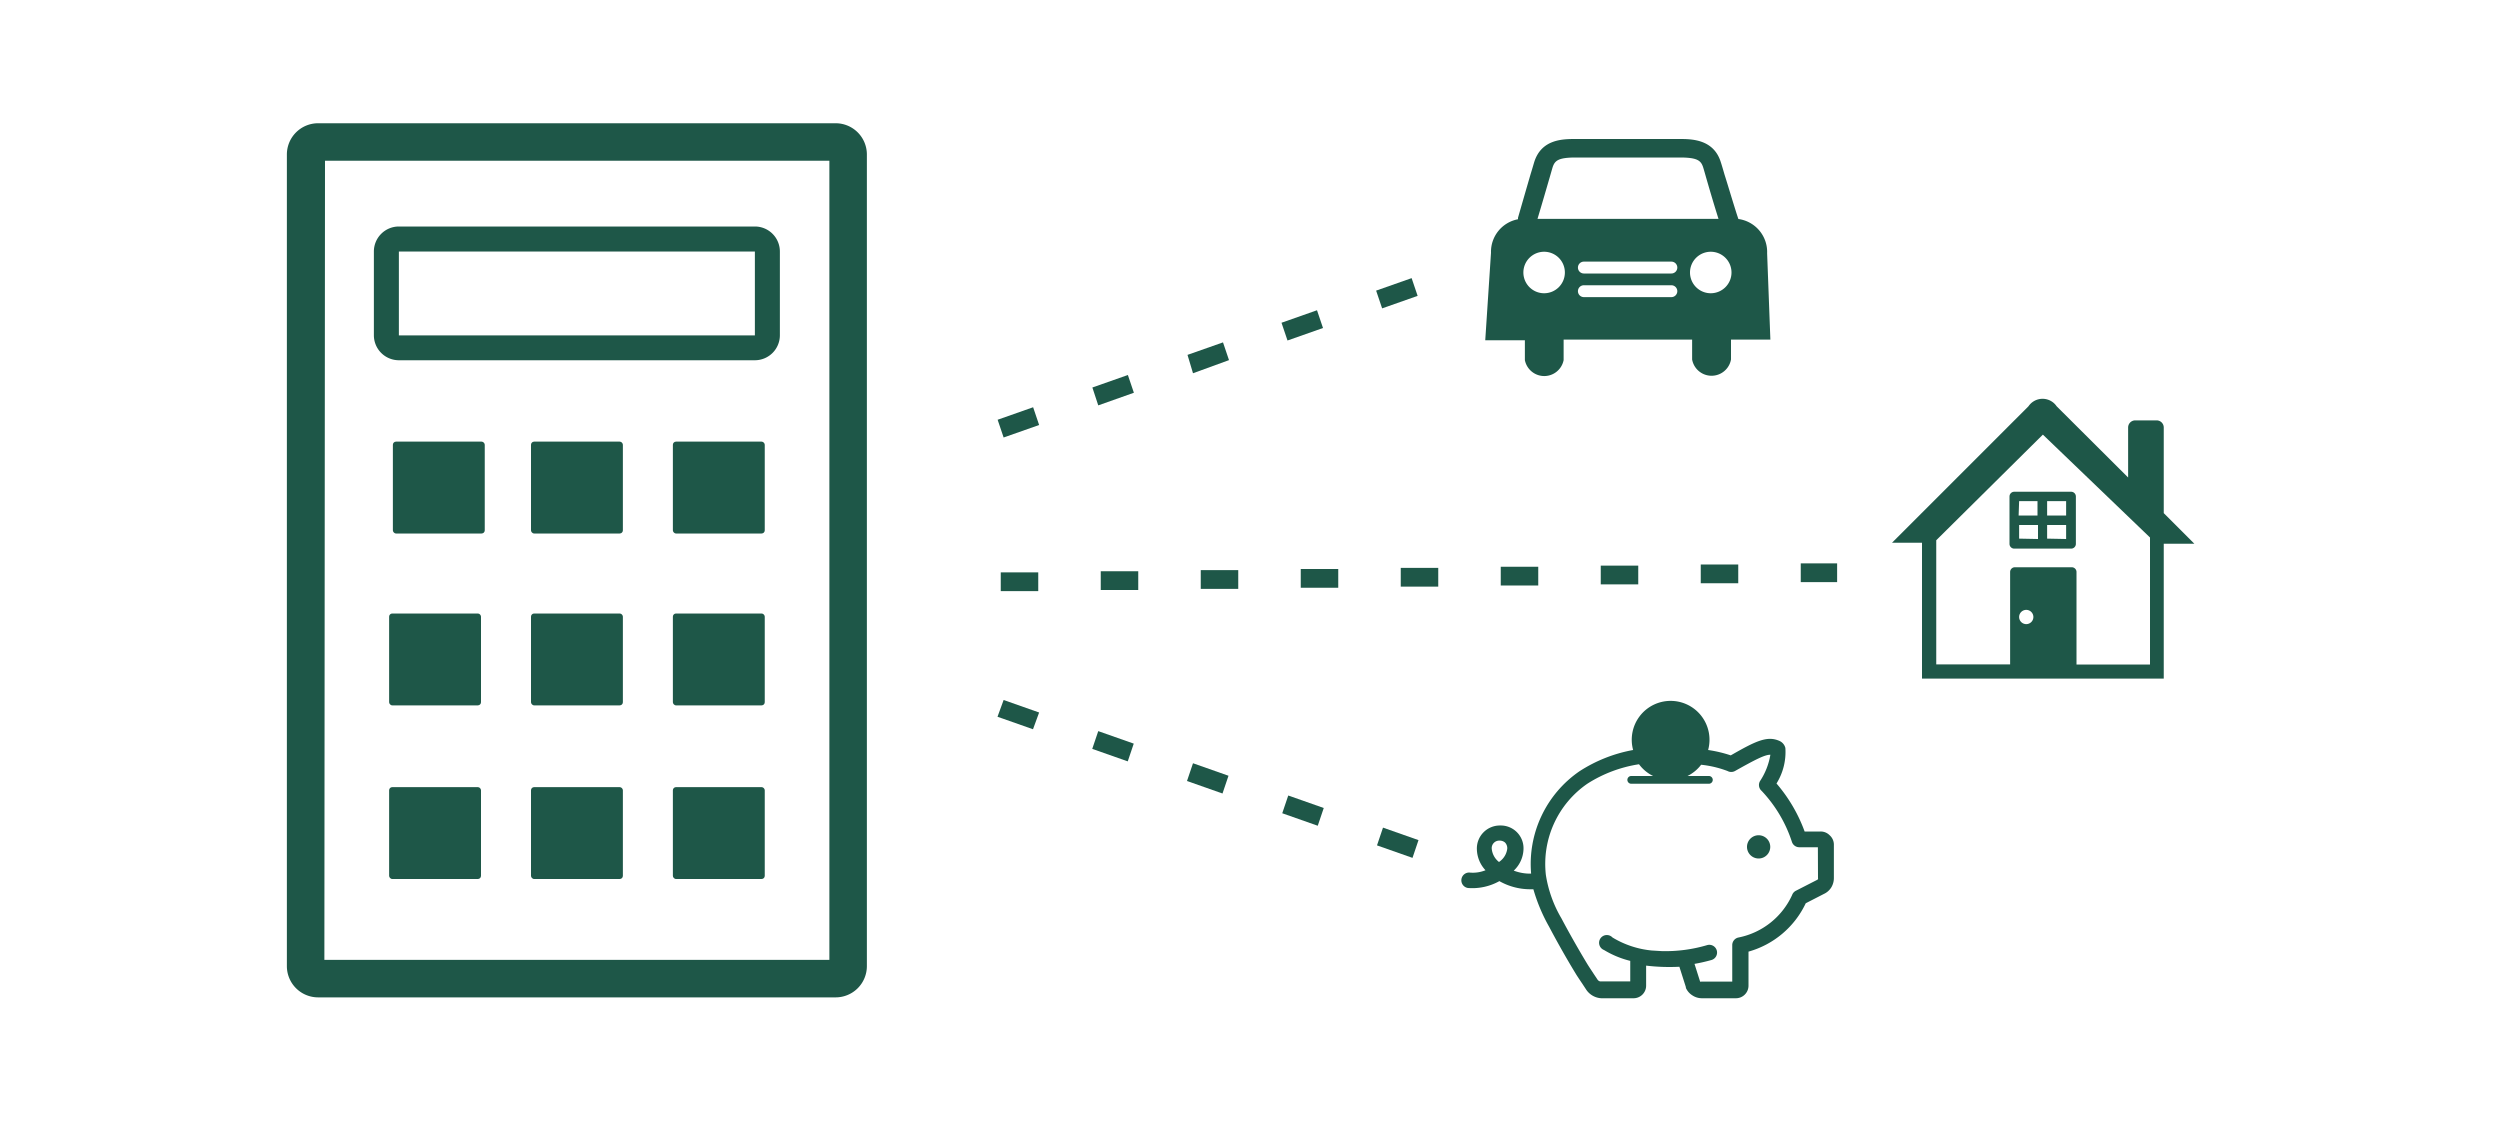 <svg id="ARTWORK" xmlns="http://www.w3.org/2000/svg" viewBox="0 0 200 90"><defs><style>.cls-1{fill:#1e5748;}.cls-2{fill:none;}</style></defs><title>personalCashFlowCalculator</title><path class="cls-1" d="M80.29,35l-.48-1.42,2.84-1L83.13,34Zm7.57-2.57L87.39,31l2.84-1,.48,1.42Zm7.58-2.57L95,28.39l2.84-1,.48,1.42ZM103,27.24l-.48-1.42,2.84-1,.48,1.42Zm7.57-2.57-.48-1.42,2.84-1,.48,1.42Z"/><path class="cls-1" d="M113,68.63l-2.84-1,.48-1.42,2.84,1Zm-7.58-2.57-2.84-1,.48-1.42,2.84,1ZM97.8,63.48l-2.84-1,.48-1.42,2.84,1Zm-7.58-2.57-2.84-1,.48-1.42,2.84,1Zm-7.58-2.57-2.84-1L80.29,56l2.84,1Z"/><path class="cls-1" d="M80.06,47.29l0-1.5,3,0,0,1.5Zm8-.09,0-1.5,3,0,0,1.5Zm8-.09,0-1.5,3,0,0,1.5Zm8-.09,0-1.5,3,0,0,1.5Zm8-.09,0-1.5,3,0,0,1.5Zm8-.09,0-1.5,3,0,0,1.5Zm8-.09,0-1.5,3,0,0,1.5Zm8-.09,0-1.5,3,0,0,1.5Zm8-.09,0-1.5,2.91,0,0,1.5Z"/><path class="cls-1" d="M146.37,66.82a1,1,0,0,0-.72-.3h-1.28a12.38,12.38,0,0,0-2.25-3.84,4.77,4.77,0,0,0,.71-2.84.83.83,0,0,0-.44-.55c-1-.47-1.94,0-3.93,1.14a10.46,10.46,0,0,0-1.81-.43,3.11,3.11,0,1,0-6,0,11.76,11.76,0,0,0-4.29,1.7,9,9,0,0,0-3.87,8.19,3.64,3.64,0,0,1-1.39-.24,2.45,2.45,0,0,0,.78-1.71,1.82,1.82,0,0,0-1.86-1.9,1.84,1.84,0,0,0-1.87,1.9,2.54,2.54,0,0,0,.69,1.68,2.71,2.71,0,0,1-1.22.19.62.62,0,0,0-.18,1.23,4.44,4.44,0,0,0,2.51-.55,5,5,0,0,0,2.41.65l.31,0a13.85,13.85,0,0,0,1.26,3c.6,1.14,1.41,2.58,2.12,3.74.11.19.35.54.55.84l.27.41a1.55,1.55,0,0,0,1.23.73h2.59a1,1,0,0,0,.71-.3,1,1,0,0,0,.29-.71v-1.6a15.8,15.8,0,0,0,2.66.09l.52,1.63,0,.06a1.34,1.34,0,0,0,.52.6,1.38,1.38,0,0,0,.77.23h2.72a1,1,0,0,0,.71-.3,1,1,0,0,0,.29-.72V76.13a7.22,7.22,0,0,0,4.58-3.87l1.46-.75a1.36,1.36,0,0,0,.59-.53,1.44,1.44,0,0,0,.2-.73V67.54A1,1,0,0,0,146.37,66.82ZM120,68.9l-.08.06a1.52,1.52,0,0,1-.58-1.05.6.6,0,0,1,.63-.66.64.64,0,0,1,.43.15.65.65,0,0,1,.18.5A1.49,1.49,0,0,1,120,68.9Zm25.44,1.35a.19.19,0,0,1,0,.09s0,0-.07.05l-1.7.87a.62.62,0,0,0-.3.34A6,6,0,0,1,139.08,75a.62.62,0,0,0-.5.61v2.92H136.1a.16.16,0,0,1-.09,0l0,0-.45-1.42a13.53,13.53,0,0,0,1.36-.31.62.62,0,0,0-.35-1.19,11.75,11.75,0,0,1-3.61.48l-.82-.05A7.45,7.45,0,0,1,129,75a.62.62,0,1,0-.68,1,7.47,7.47,0,0,0,2.1.87v1.64H128a.34.34,0,0,1-.21-.16l-.28-.42c-.19-.29-.41-.62-.52-.8-.69-1.14-1.49-2.55-2.08-3.67A9.8,9.8,0,0,1,123.67,70,7.79,7.79,0,0,1,127,62.69a10.68,10.68,0,0,1,4.12-1.55,3.11,3.11,0,0,0,1.13.94H130.5a.31.31,0,0,0,0,.62h6.21a.31.31,0,0,0,0-.62H135a3.1,3.1,0,0,0,1.09-.9,8.4,8.4,0,0,1,2.11.5.62.62,0,0,0,.6,0c1.62-.91,2.39-1.31,2.83-1.3a5.43,5.43,0,0,1-.81,2.08.62.62,0,0,0,.11.81,10.8,10.8,0,0,1,2.43,4.1.62.62,0,0,0,.58.41h1.49Z"/><path class="cls-1" d="M140.69,66.82a.93.93,0,1,0,.93.93A.93.93,0,0,0,140.69,66.82Z"/><path class="cls-1" d="M141.37,20.26a2.66,2.66,0,0,0-2.3-2.74l-.11-.33c-.43-1.35-.75-2.45-1-3.23-.13-.45-.23-.79-.3-1-.58-1.84-2.36-1.84-3.32-1.84h-8.29c-1,0-2.73,0-3.31,1.84-.07.23-.17.58-.3,1-.24.82-.58,2-1,3.46l0,.12a2.65,2.65,0,0,0-2.16,2.68l-.46,7h3.17v1.59a1.58,1.58,0,0,0,3.1,0V27.17h10.28v1.59a1.58,1.58,0,0,0,3.11,0V27.17h3.15Zm-17.45-5.88c.13-.44.22-.77.29-1,.18-.55.48-.78,1.87-.78h8.29c1.4,0,1.7.23,1.88.78.07.22.16.55.29,1,.22.76.53,1.83.94,3.13H123C123.39,16.21,123.7,15.14,123.92,14.38Zm-.39,9.08a1.66,1.66,0,1,1,1.66-1.66A1.66,1.66,0,0,1,123.53,23.46Zm10.18.31h-7a.47.47,0,0,1,0-.95h7a.47.47,0,0,1,0,.95Zm0-1.89h-7a.47.47,0,0,1,0-.95h7a.47.47,0,0,1,0,.95Zm3.15,1.58a1.66,1.66,0,1,1,1.66-1.66A1.66,1.66,0,0,1,136.86,23.46Z"/><polygon class="cls-2" points="161.56 43.12 163.07 43.12 163.06 42 161.55 42 161.56 43.12"/><circle class="cls-2" cx="162.09" cy="49.36" r="0.57"/><polygon class="cls-2" points="165.33 41.24 165.32 40.09 163.8 40.09 163.81 41.24 165.33 41.24"/><polygon class="cls-2" points="163.05 41.24 163.04 40.09 161.53 40.09 161.54 41.24 163.05 41.24"/><polygon class="cls-2" points="163.83 43.12 165.35 43.12 165.34 42 163.82 42 163.83 43.12"/><path class="cls-2" d="M154.9,43.22v9.94h5.88V45.76a.38.38,0,0,1,.38-.38h4.55a.38.38,0,0,1,.38.38v7.39H172V43l-8.53-8.21Zm11.17-3.51,0,3.79a.38.38,0,0,1-.38.38h-4.55a.38.38,0,0,1-.38-.38l0-3.79a.38.38,0,0,1,.38-.38h4.55A.38.38,0,0,1,166.07,39.71Z"/><path class="cls-1" d="M166.07,39.71a.38.38,0,0,0-.38-.37h-4.55a.38.38,0,0,0-.38.38l0,3.79a.38.38,0,0,0,.38.38h4.55a.38.38,0,0,0,.38-.38Zm-4.54.38H163v1.15h-1.51Zm0,3V42h1.51v1.12Zm2.24-3h1.52v1.15h-1.52Zm0,3V42h1.52v1.12Z"/><path class="cls-1" d="M173.1,41.05V34.2a.57.57,0,0,0-.57-.57h-1.71a.57.57,0,0,0-.57.57v4l-5.72-5.7a1.36,1.36,0,0,0-2.25,0L151.36,43.42l2.4,0V54.29H173.1V43.5h2.45Zm-11,8.88a.57.57,0,1,1,.57-.57A.57.57,0,0,1,162.09,49.93ZM172,53.16h-5.88V45.76a.38.38,0,0,0-.38-.38h-4.55a.38.38,0,0,0-.38.38v7.39H154.9V43.22l8.53-8.45L172,43Z"/><rect class="cls-1" x="31.43" y="35.33" width="7.35" height="7.35" rx="0.25" ry="0.25"/><rect class="cls-1" x="42.48" y="35.33" width="7.35" height="7.35" rx="0.25" ry="0.25"/><rect class="cls-1" x="53.83" y="35.33" width="7.35" height="7.35" rx="0.25" ry="0.25"/><rect class="cls-1" x="31.13" y="49.08" width="7.35" height="7.35" rx="0.25" ry="0.25"/><rect class="cls-1" x="42.48" y="49.08" width="7.35" height="7.35" rx="0.25" ry="0.25"/><rect class="cls-1" x="53.83" y="49.08" width="7.35" height="7.35" rx="0.25" ry="0.25"/><rect class="cls-1" x="31.13" y="62.97" width="7.35" height="7.35" rx="0.25" ry="0.25"/><rect class="cls-1" x="42.48" y="62.97" width="7.35" height="7.35" rx="0.25" ry="0.25"/><rect class="cls-1" x="53.83" y="62.97" width="7.35" height="7.35" rx="0.25" ry="0.25"/><path class="cls-1" d="M66.85,79.79H25.45a2.5,2.5,0,0,1-2.5-2.5V12.36a2.5,2.5,0,0,1,2.5-2.5h41.4a2.5,2.5,0,0,1,2.5,2.5V77.29A2.5,2.5,0,0,1,66.85,79.79Zm-40.9-3h40.4V12.86H26Z"/><path class="cls-1" d="M60.39,28.82H31.91a2,2,0,0,1-2-2V20.12a2,2,0,0,1,2-2H60.39a2,2,0,0,1,2,2v6.71A2,2,0,0,1,60.39,28.82Zm0-2v0ZM31.91,20.12v6.71H60.39V20.12Z"/></svg>
